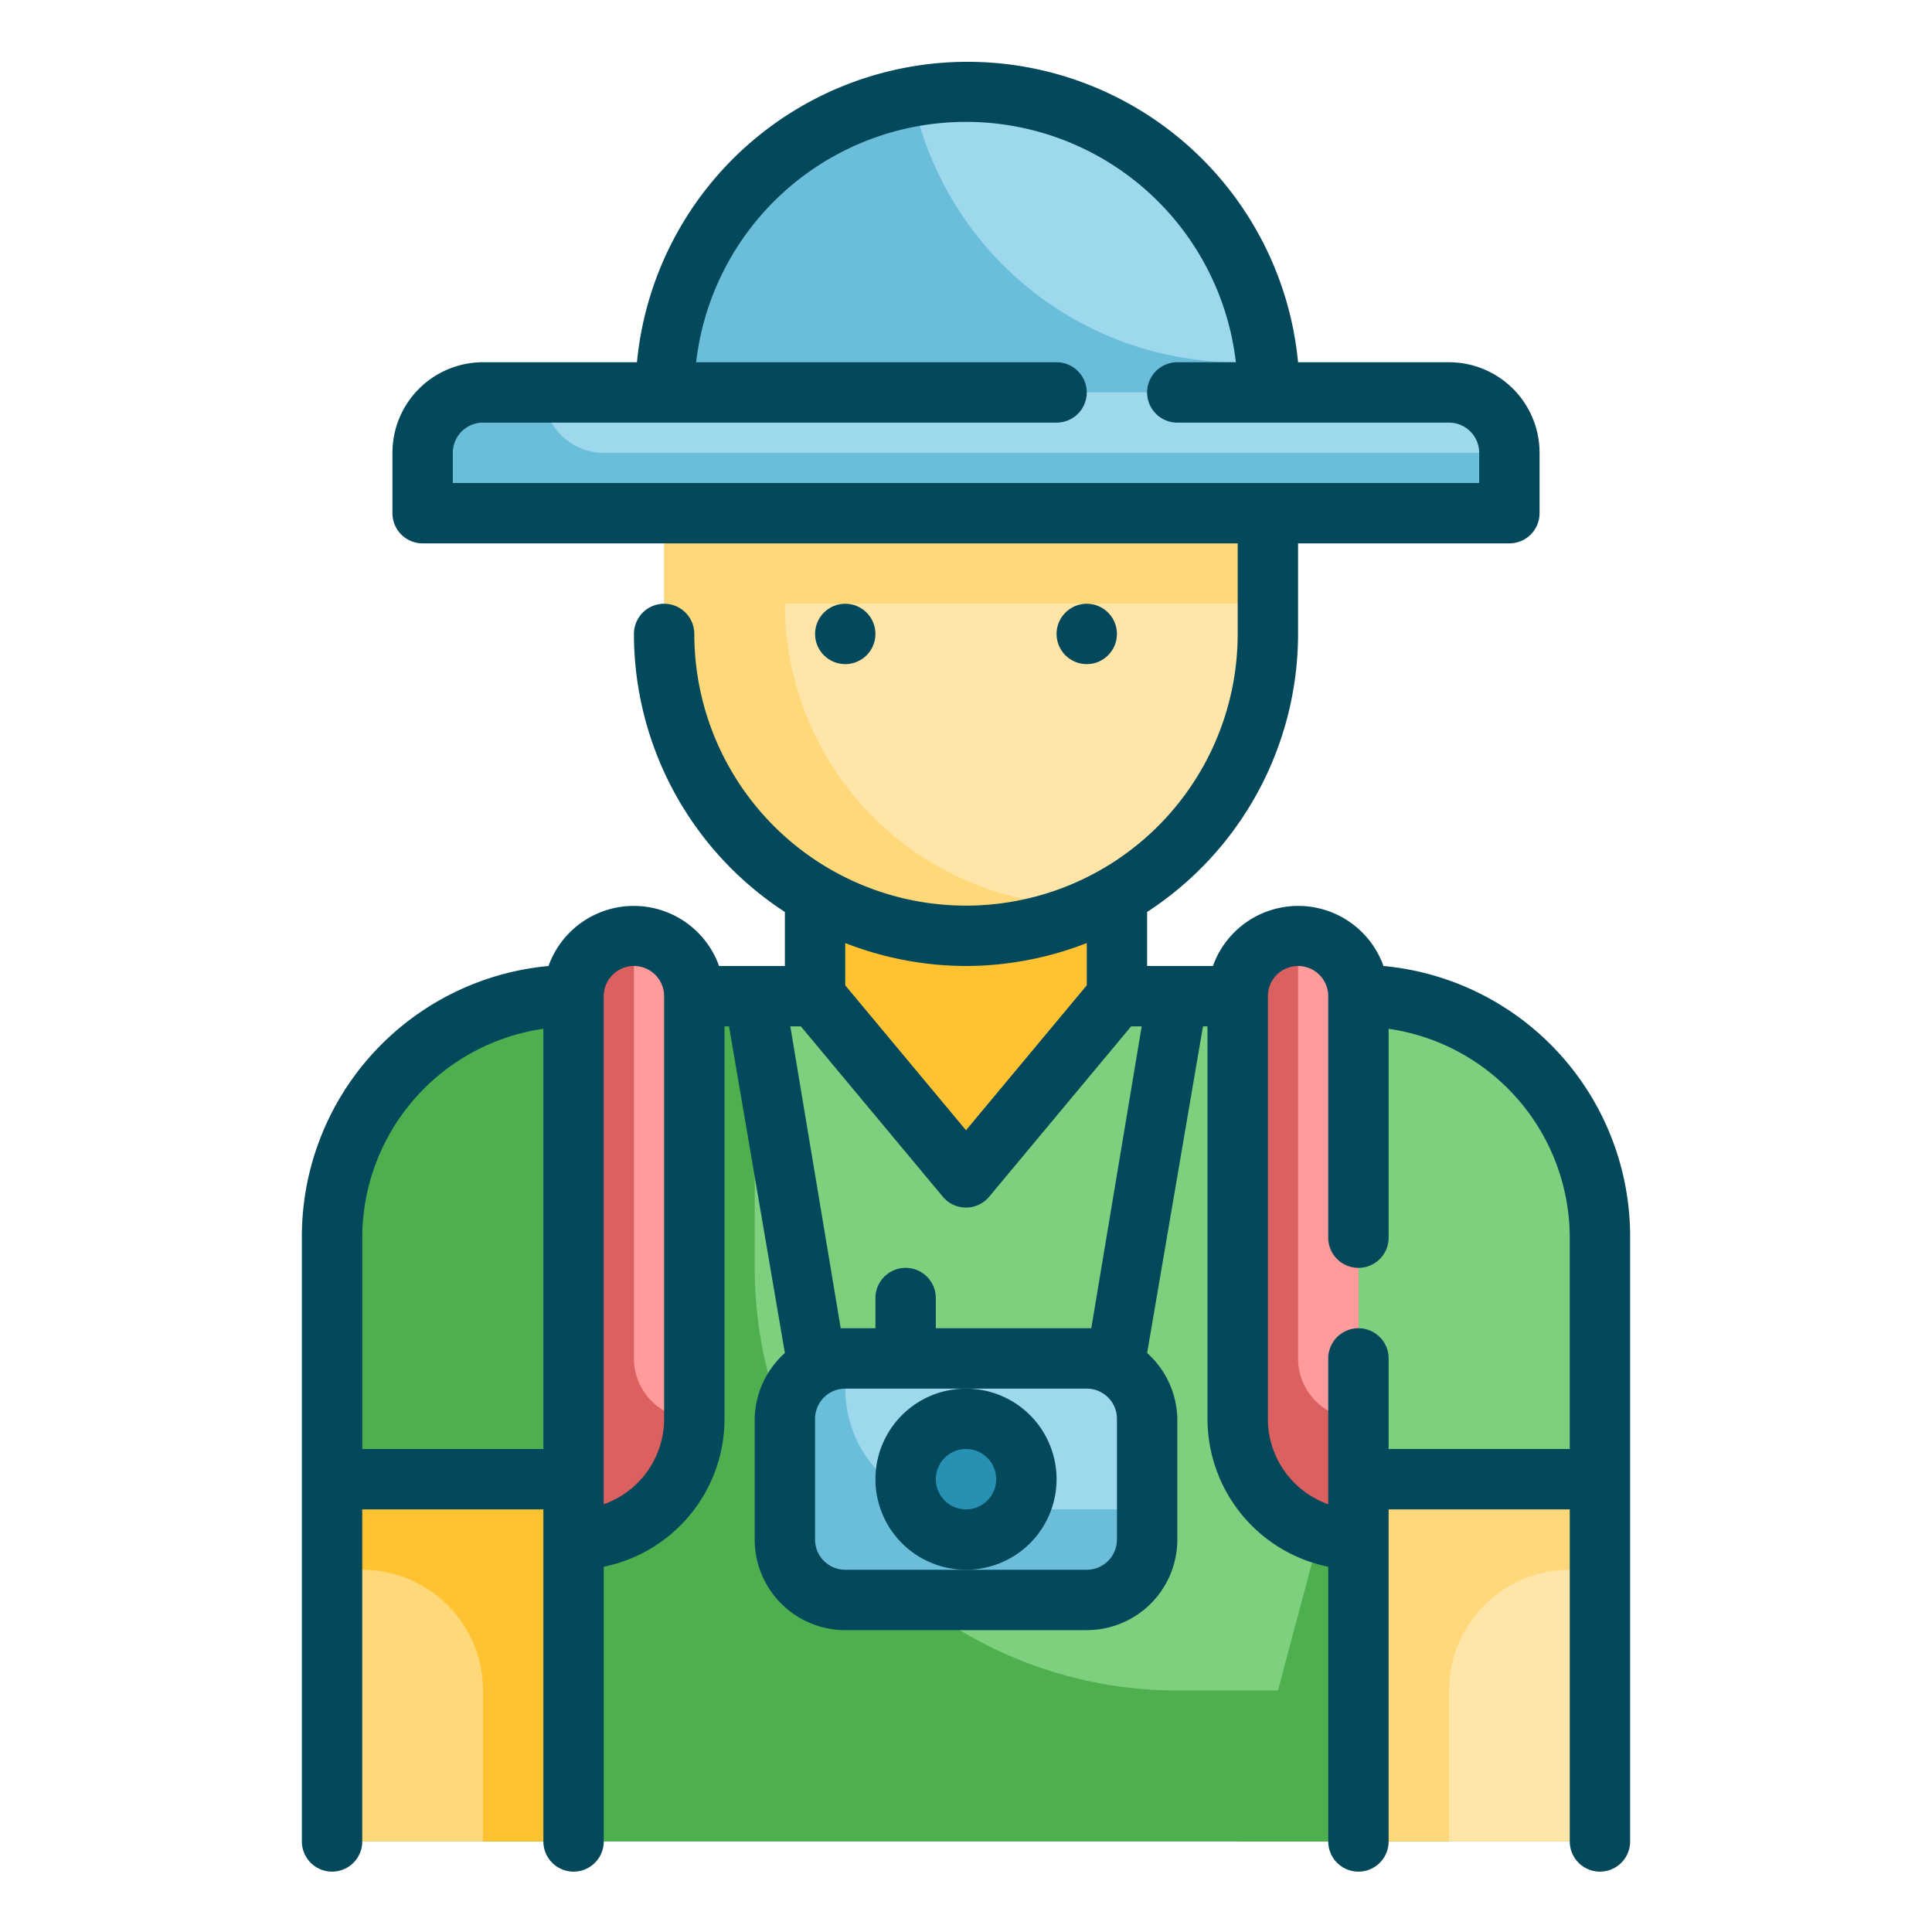 <svg id="Fill_Outline" height="512" viewBox="0 0 64 64" width="512" xmlns="http://www.w3.org/2000/svg" data-name="Fill Outline"><g id="Stroke_copy" data-name="Stroke copy"><path d="m32 3a10 10 0 0 1 10 10 0 0 0 0 1 0 0h-20a0 0 0 0 1 0 0 10 10 0 0 1 10-10z" fill="#9ed8ec"/><path d="m16 13h32a2 2 0 0 1 2 2v2a0 0 0 0 1 0 0h-36a0 0 0 0 1 0 0v-2a2 2 0 0 1 2-2z" fill="#9ed8ec"/><path d="m19 33h26a8 8 0 0 1 8 8v20a0 0 0 0 1 0 0h-42a0 0 0 0 1 0 0v-20a8 8 0 0 1 8-8z" fill="#7ecf7e"/><path d="m25 42v-9h-6a8 8 0 0 0 -8 8v20h42v-5h-14a14 14 0 0 1 -14-14z" fill="#4daf4d"/><path d="m41 61h4v-15z" fill="#4daf4d"/><path d="m11 49h8v12h-8z" fill="#ffc230"/><path d="m11 52h1a4 4 0 0 1 4 4v5a0 0 0 0 1 0 0h-5a0 0 0 0 1 0 0v-9a0 0 0 0 1 0 0z" fill="#ffd879"/><path d="m21 31a2 2 0 0 1 2 2v14a4 4 0 0 1 -4 4 0 0 0 0 1 0 0v-18a2 2 0 0 1 2-2z" fill="#db6060"/><path d="m45 49h8v12h-8z" fill="#ffd879" transform="matrix(-1 0 0 -1 98 110)"/><path d="m48 52h5a0 0 0 0 1 0 0v5a4 4 0 0 1 -4 4h-1a0 0 0 0 1 0 0v-9a0 0 0 0 1 0 0z" fill="#ffe5a7" transform="matrix(-1 0 0 -1 101 113)"/><path d="m41 31a4 4 0 0 1 4 4v14a2 2 0 0 1 -2 2 2 2 0 0 1 -2-2v-18a0 0 0 0 1 0 0z" fill="#db6060" transform="matrix(-1 0 0 -1 86 82)"/><rect fill="#6bbeda" height="8" rx="2" width="12" x="26" y="45"/><path d="m28 45h8a2 2 0 0 1 2 2v3a0 0 0 0 1 0 0h-6a4 4 0 0 1 -4-4v-1a0 0 0 0 1 0 0z" fill="#9ed8ec"/><circle cx="32" cy="49" fill="#2791b4" r="2"/><path d="m43 31a2 2 0 0 1 2 2v14a0 0 0 0 1 0 0 2 2 0 0 1 -2-2v-14a0 0 0 0 1 0 0z" fill="#ff9b9b"/><path d="m21 31a2 2 0 0 1 2 2v14a0 0 0 0 1 0 0 2 2 0 0 1 -2-2v-14a0 0 0 0 1 0 0z" fill="#ff9b9b"/><path d="m37 26h-10v7l5 6 5-6z" fill="#ffc230"/><path d="m22 17h20a0 0 0 0 1 0 0v4a10 10 0 0 1 -10 10 10 10 0 0 1 -10-10v-4a0 0 0 0 1 0 0z" fill="#ffe5a7"/><path d="m36 30a10 10 0 0 1 -10-10h16v-3h-20v4a10 10 0 0 0 14.38 9z" fill="#ffd879"/><g fill="#6bbeda"><path d="m20 15a2 2 0 0 1 -2-2h-2a2 2 0 0 0 -2 2v2h36v-2z"/><path d="m41 12a11 11 0 0 1 -10.78-8.83 10 10 0 0 0 -8.22 9.83h20a9.24 9.24 0 0 0 -.06-1c-.31 0-.62 0-.94 0z"/></g></g><g id="Outline_copy" fill="#04485b" data-name="Outline copy"><circle cx="28" cy="21" r="1"/><circle cx="36" cy="21" r="1"/><path d="m45.83 32a3 3 0 0 0 -5.65 0h-2.18v-1.79a11 11 0 0 0 5-9.21v-3h7a1 1 0 0 0 1-1v-2a3 3 0 0 0 -3-3h-5a11 11 0 0 0 -21.9 0h-5.1a3 3 0 0 0 -3 3v2a1 1 0 0 0 1 1h27v3a9 9 0 0 1 -18 0 1 1 0 0 0 -2 0 11 11 0 0 0 5 9.21v1.79h-2.18a3 3 0 0 0 -5.65 0 9 9 0 0 0 -8.17 9v20a1 1 0 0 0 2 0v-11h6v11a1 1 0 0 0 2 0v-9.1a5 5 0 0 0 4-4.9v-13h.15l1.85 10.82a3 3 0 0 0 -1 2.18v4a3 3 0 0 0 3 3h8a3 3 0 0 0 3-3v-4a3 3 0 0 0 -1-2.18l1.85-10.82h.15v13a5 5 0 0 0 4 4.9v9.1a1 1 0 0 0 2 0v-11h6v11a1 1 0 0 0 2 0v-20a9 9 0 0 0 -8.17-9zm-30.83-17a1 1 0 0 1 1-1h19a1 1 0 0 0 0-2h-11.94a9 9 0 0 1 17.88 0h-1.94a1 1 0 0 0 0 2h9a1 1 0 0 1 1 1v1h-34zm17 17a11.07 11.07 0 0 0 4-.76v1.4l-4 4.8-4-4.8v-1.4a11.07 11.07 0 0 0 4 .76zm-20 16v-7a7 7 0 0 1 6-6.92v13.92zm10-1a3 3 0 0 1 -2 2.83v-16.83a1 1 0 0 1 2 0zm15 4a1 1 0 0 1 -1 1h-8a1 1 0 0 1 -1-1v-4a1 1 0 0 1 1-1h8a1 1 0 0 1 1 1zm-.85-7h-.15-5v-1a1 1 0 0 0 -2 0v1h-1-.15l-1.67-10h.35l4.7 5.64a1 1 0 0 0 1.54 0l4.7-5.64h.35zm9.85 4v-3a1 1 0 0 0 -2 0v4.83a3 3 0 0 1 -2-2.83v-14a1 1 0 0 1 2 0v8a1 1 0 0 0 2 0v-6.92a7 7 0 0 1 6 6.92v7z"/><path d="m35 49a3 3 0 1 0 -3 3 3 3 0 0 0 3-3zm-3 1a1 1 0 1 1 1-1 1 1 0 0 1 -1 1z"/></g></svg>